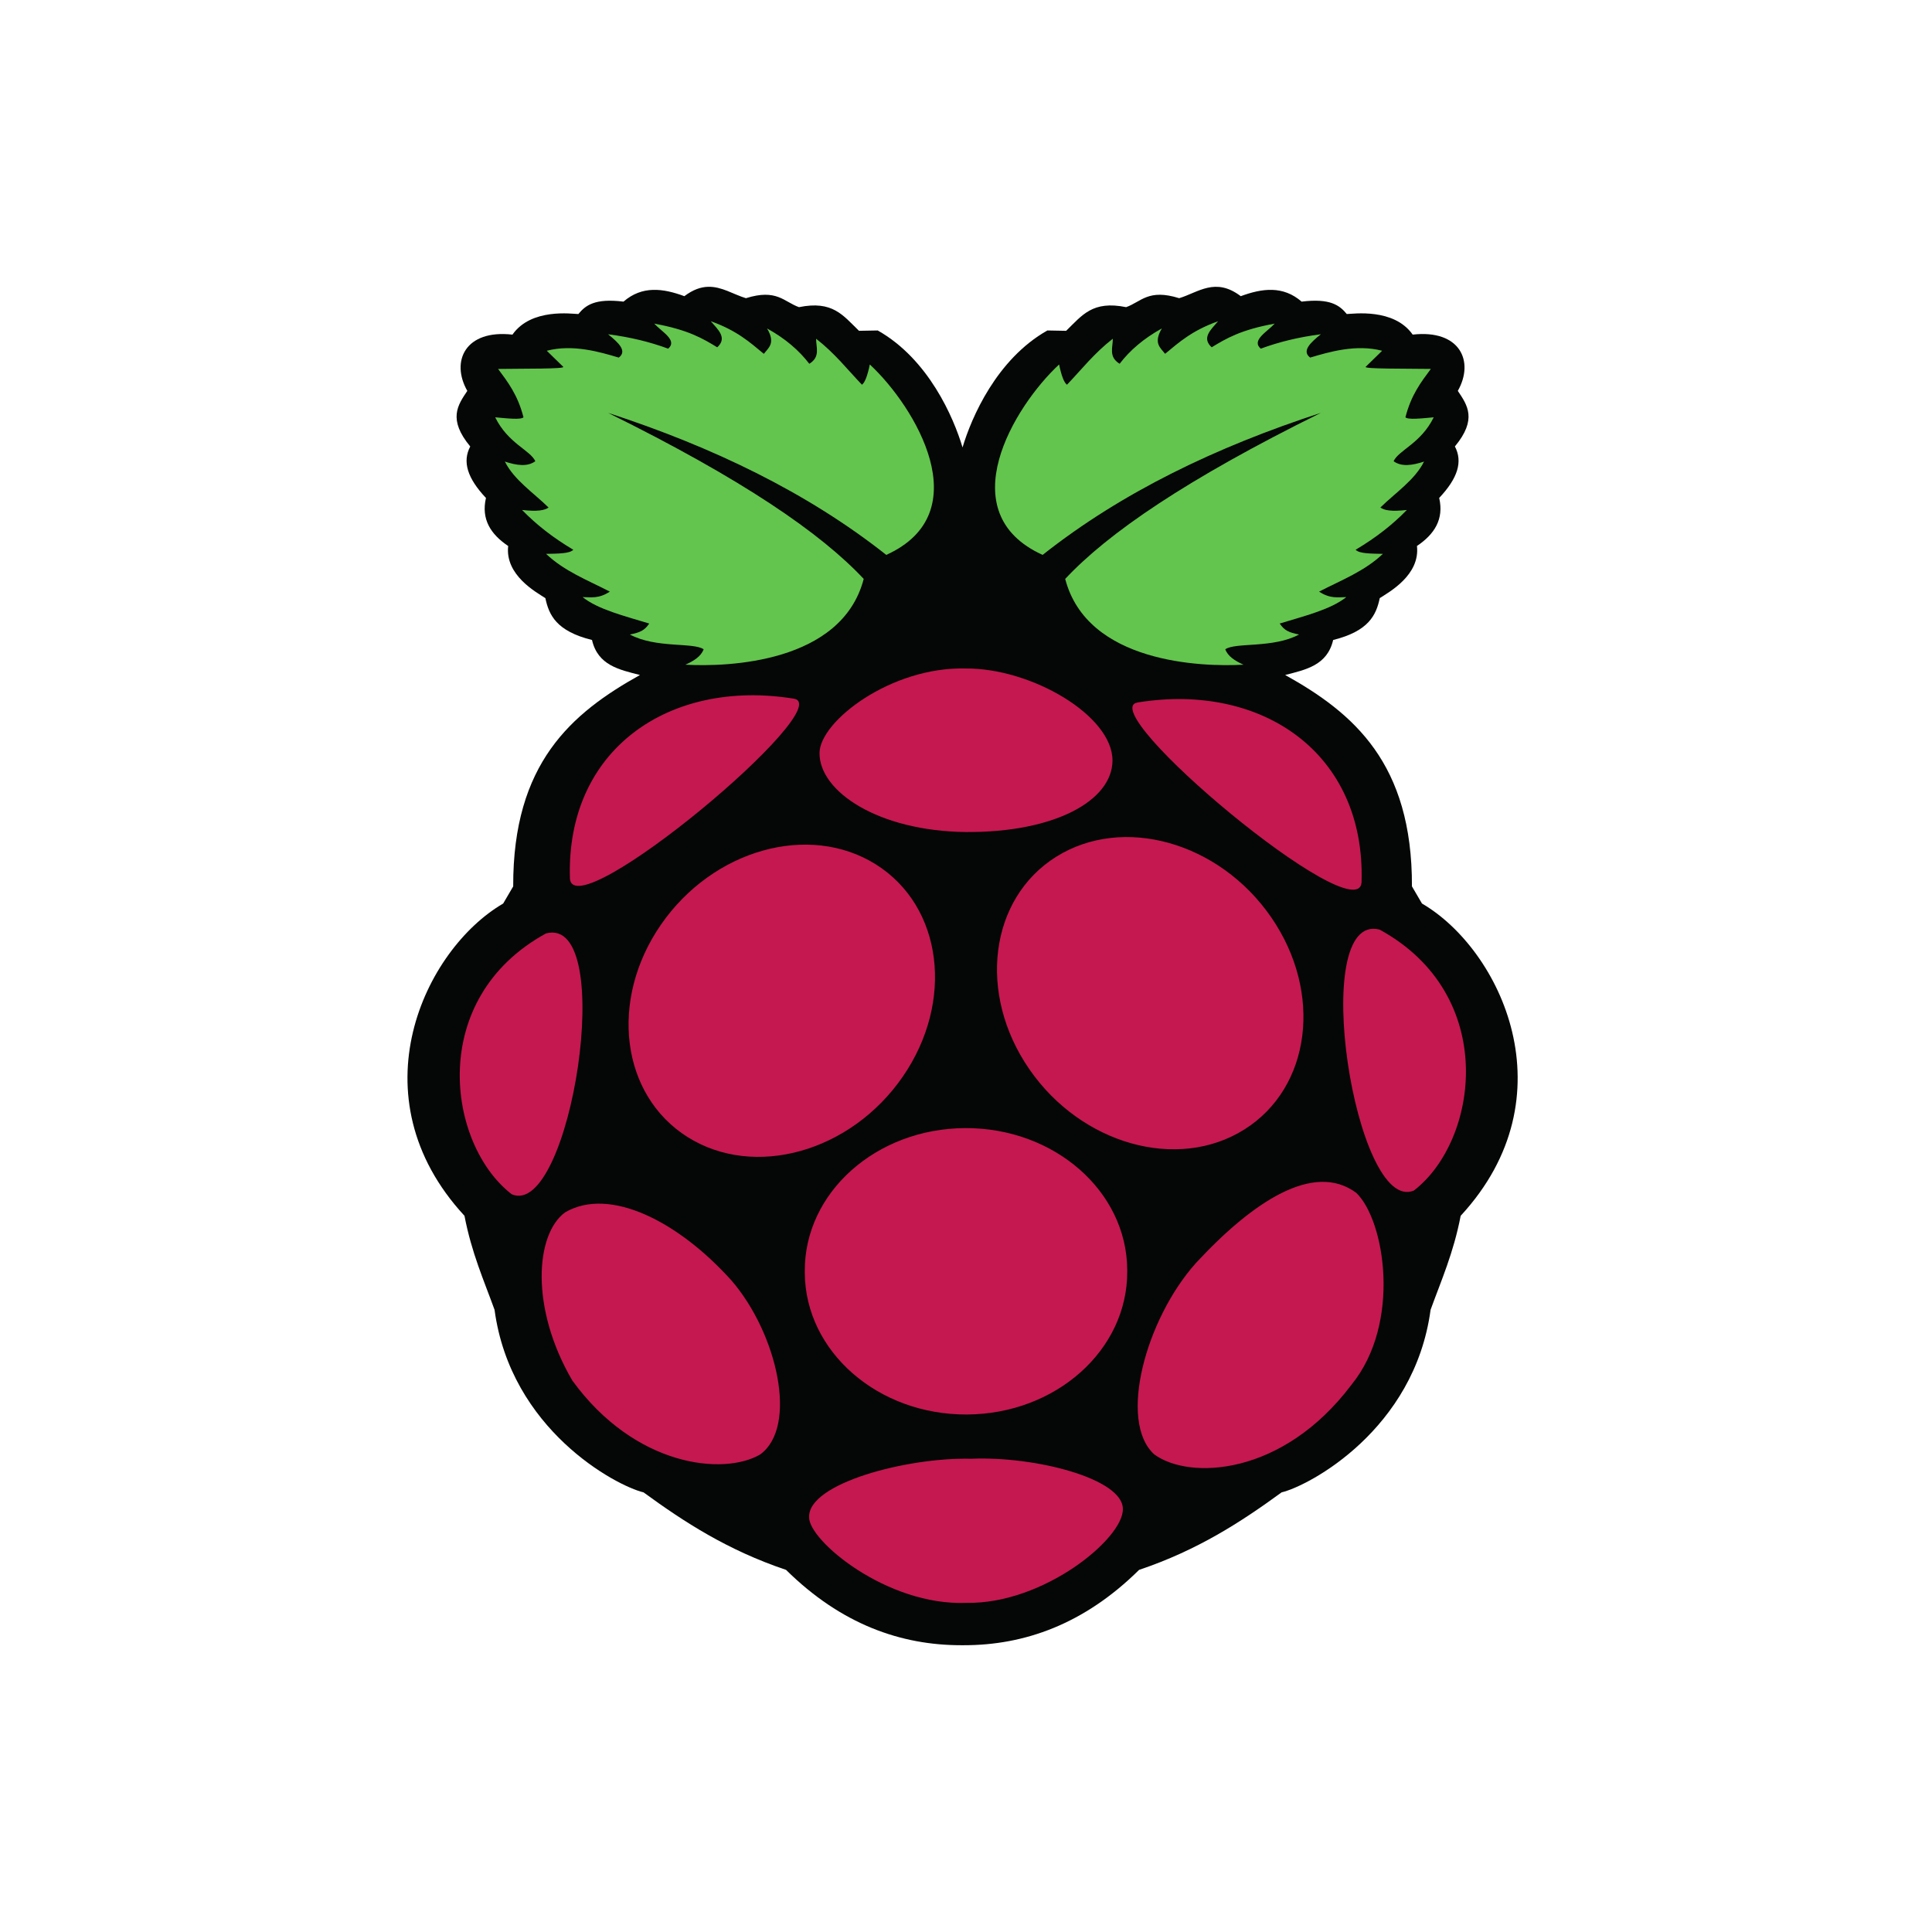 <svg width="256" height="256" viewBox="0 0 256 256" fill="none" xmlns="http://www.w3.org/2000/svg">
<path d="M93.813 38.003C92.864 38.031 91.842 38.367 90.681 39.245C87.838 38.195 85.082 37.83 82.618 39.967C78.811 39.495 77.574 40.471 76.638 41.612C75.802 41.595 70.386 40.788 67.903 44.339C61.661 43.631 59.686 47.857 61.921 51.795C60.649 53.688 59.325 55.554 62.308 59.161C61.253 61.168 61.907 63.345 64.392 65.983C63.736 68.804 65.024 70.796 67.336 72.348C66.903 76.21 71.032 78.457 72.265 79.256C72.739 81.505 73.725 83.631 78.444 84.803C79.218 88.16 82.054 88.738 84.799 89.441C75.727 94.496 67.948 101.141 68.002 117.451L66.672 119.724C56.268 125.785 46.911 145.264 61.545 161.099C62.502 166.056 64.103 169.615 65.531 173.556C67.667 189.433 81.6 196.867 85.274 197.747C90.66 201.676 96.395 205.404 104.156 208.017C111.473 215.248 119.4 218.003 127.37 218H127.721C135.693 218.004 143.62 215.248 150.935 208.017C158.696 205.405 164.431 201.676 169.817 197.747C173.492 196.867 187.426 189.433 189.56 173.554C190.987 169.615 192.589 166.056 193.547 161.099C208.18 145.264 198.823 125.782 188.418 119.72L187.09 117.45C187.143 101.141 179.364 94.492 170.291 89.44C173.036 88.736 175.872 88.155 176.649 84.802C181.365 83.628 182.35 81.504 182.825 79.254C184.057 78.453 188.188 76.209 187.755 72.344C190.066 70.794 191.354 68.801 190.699 65.979C193.184 63.344 193.837 61.165 192.781 59.157C195.765 55.554 194.441 53.686 193.168 51.794C195.402 47.854 193.431 43.63 187.187 44.337C184.703 40.788 179.288 41.595 178.454 41.61C177.515 40.47 176.277 39.494 172.472 39.967C170.008 37.83 167.251 38.195 164.408 39.245C161.034 36.693 158.798 38.738 156.248 39.512C152.161 38.231 151.226 39.985 149.22 40.699C144.762 39.797 143.407 41.761 141.27 43.835L138.785 43.788C132.063 47.582 128.724 55.313 127.542 59.287C126.356 55.311 123.025 47.581 116.304 43.788L113.819 43.833C111.679 41.759 110.325 39.797 105.869 40.699C103.861 39.985 102.928 38.232 98.839 39.512C97.163 39.004 95.623 37.948 93.811 38.002L93.813 38.003Z" fill="#050606"/>
<path d="M80.565 54.703C98.4 63.511 108.765 70.639 114.447 76.71C111.538 87.88 96.364 88.389 90.814 88.076C91.951 87.57 92.899 86.962 93.235 86.031C91.843 85.083 86.907 85.931 83.46 84.075C84.783 83.811 85.403 83.555 86.022 82.621C82.765 81.625 79.258 80.767 77.195 79.118C78.309 79.133 79.348 79.358 80.802 78.39C77.885 76.885 74.773 75.692 72.356 73.39C73.86 73.355 75.488 73.374 75.962 72.844C73.292 71.261 71.04 69.497 69.176 67.571C71.287 67.814 72.177 67.605 72.689 67.251C70.669 65.271 68.116 63.599 66.898 61.16C68.465 61.677 69.898 61.875 70.932 61.113C70.245 59.631 67.309 58.757 65.616 55.295C67.266 55.446 69.016 55.639 69.364 55.295C68.6 52.305 67.287 50.624 65.998 48.885C69.527 48.834 74.876 48.896 74.634 48.609L72.45 46.475C75.9 45.584 79.428 46.618 81.99 47.383C83.14 46.514 81.97 45.416 80.568 44.29C83.498 44.666 86.145 45.312 88.537 46.201C89.817 45.095 87.708 43.989 86.688 42.881C91.215 43.705 93.134 44.861 95.039 46.02C96.423 44.749 95.118 43.67 94.186 42.565C97.599 43.776 99.357 45.341 101.21 46.884C101.838 46.071 102.802 45.476 101.637 43.519C104.059 44.857 105.884 46.435 107.235 48.202C108.734 47.286 108.128 46.034 108.138 44.882C110.657 46.846 112.254 48.933 114.213 50.975C114.604 50.701 114.949 49.768 115.255 48.293C121.264 53.878 129.756 67.95 117.437 73.528C106.954 65.245 94.434 59.222 80.56 54.703H80.563H80.565ZM175.025 54.703C157.193 63.513 146.824 70.638 141.144 76.71C144.054 87.88 159.229 88.389 164.776 88.076C163.64 87.57 162.693 86.962 162.358 86.031C163.749 85.083 168.687 85.931 172.133 84.075C170.809 83.811 170.188 83.555 169.571 82.621C172.826 81.625 176.334 80.767 178.397 79.118C177.283 79.133 176.242 79.358 174.789 78.39C177.706 76.885 180.818 75.692 183.238 73.39C181.728 73.355 180.104 73.374 179.63 72.844C182.301 71.261 184.554 69.497 186.417 67.571C184.306 67.814 183.416 67.605 182.904 67.251C184.923 65.271 187.476 63.599 188.694 61.16C187.127 61.677 185.695 61.875 184.66 61.113C185.347 59.631 188.283 58.757 189.976 55.295C188.324 55.446 186.576 55.639 186.226 55.295C186.994 52.305 188.305 50.623 189.595 48.883C186.066 48.833 180.716 48.894 180.958 48.609L183.144 46.475C179.693 45.583 176.164 46.616 173.604 47.381C172.452 46.512 173.626 45.414 175.025 44.289C172.098 44.665 169.448 45.312 167.056 46.2C165.776 45.093 167.886 43.988 168.905 42.88C164.378 43.704 162.461 44.86 160.553 46.017C159.171 44.748 160.476 43.669 161.407 42.564C157.993 43.775 156.235 45.34 154.384 46.88C153.757 46.069 152.79 45.474 153.957 43.515C151.534 44.855 149.708 46.432 148.357 48.2C146.858 47.284 147.464 46.032 147.454 44.881C144.938 46.844 143.338 48.933 141.381 50.975C140.988 50.7 140.643 49.767 140.337 48.291C134.328 53.877 125.837 67.948 138.155 73.527C148.634 65.239 161.151 59.219 175.028 54.703H175.025" fill="#63C54D"/>
<path d="M149.364 168.453C149.426 178.877 139.911 187.373 128.114 187.428C116.315 187.483 106.701 179.078 106.638 168.653V168.453C106.575 158.029 116.089 149.533 127.887 149.479C139.687 149.424 149.301 157.829 149.364 168.253V168.452V168.453ZM116.055 114.535C124.906 120.091 126.501 132.686 119.619 142.667C112.734 152.647 99.98 156.234 91.127 150.677C82.276 145.121 80.68 132.524 87.564 122.545C94.447 112.563 107.203 108.978 116.055 114.535ZM139.946 113.528C131.094 119.086 129.499 131.68 136.383 141.662C143.266 151.64 156.022 155.229 164.872 149.67C173.726 144.114 175.319 131.519 168.436 121.538C161.552 111.56 148.798 107.972 139.946 113.53V113.528ZM72.362 123.677C81.918 121.221 75.587 161.56 67.813 158.251C59.258 151.659 56.503 132.354 72.36 123.677H72.362ZM182.804 123.175C173.246 120.721 179.576 161.06 187.354 157.75C195.907 151.157 198.661 131.851 182.804 123.175ZM150.751 93.079C167.244 90.41 180.966 99.798 180.412 116.934C179.87 123.503 144.674 94.056 150.751 93.078V93.079ZM105.182 92.576C88.687 89.907 74.964 99.297 75.519 116.432C76.061 123 111.258 93.553 105.182 92.576ZM127.903 88.579C118.061 88.334 108.614 95.581 108.59 99.78C108.564 104.888 116.372 110.115 127.972 110.249C139.815 110.329 147.372 106.064 147.41 100.795C147.453 94.825 136.638 88.488 127.903 88.579ZM128.664 193.291C137.246 192.931 148.763 195.939 148.784 199.928C148.928 203.802 138.341 212.555 128.094 212.387C117.484 212.827 107.078 204.059 107.215 201.021C107.055 196.565 120.137 193.087 128.664 193.291ZM96.903 169.645C103.012 176.699 105.796 189.09 100.7 192.742C95.876 195.532 84.16 194.383 75.831 182.921C70.218 173.305 70.942 163.518 74.885 160.641C80.781 157.2 89.891 161.849 96.901 169.645H96.903ZM158.422 167.408C151.81 174.829 148.128 188.36 152.951 192.719C157.561 196.106 169.94 195.632 179.086 183.475C185.725 175.31 183.5 161.676 179.708 158.055C174.074 153.879 165.987 159.223 158.421 167.405V167.408" fill="#C51850"/>
</svg>
